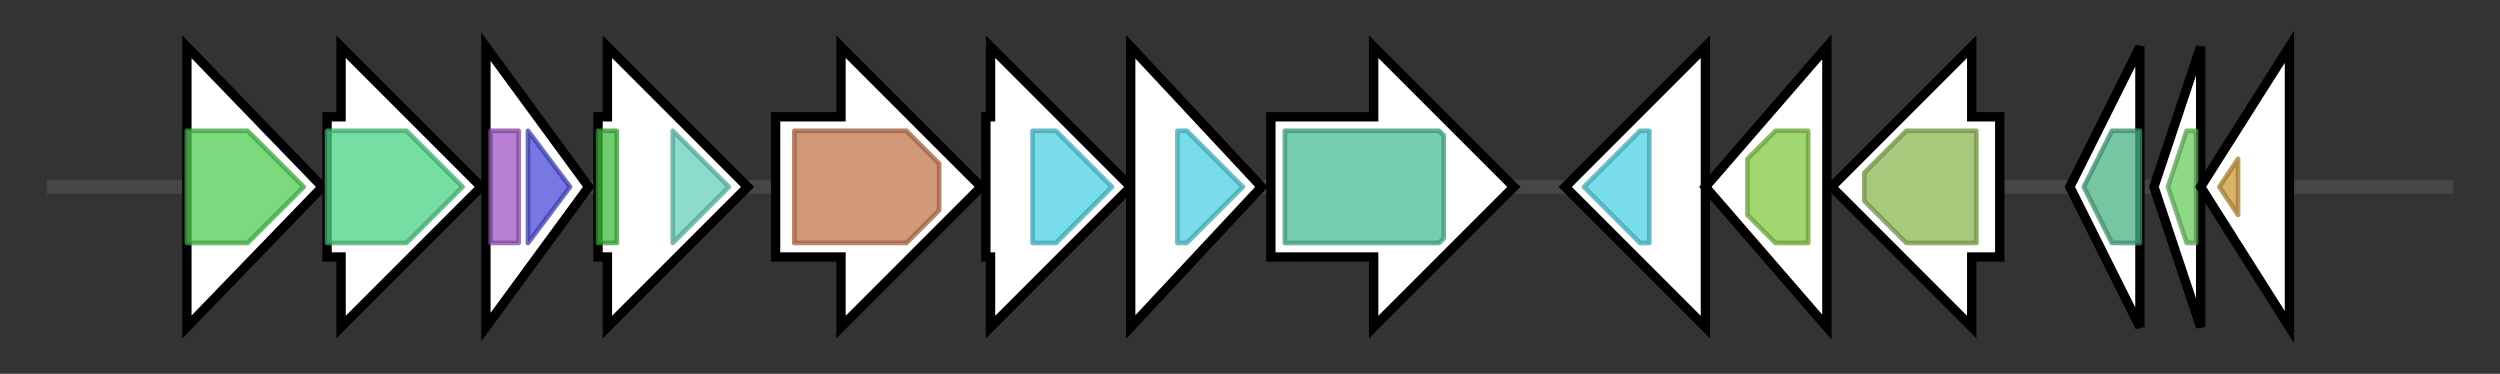 <svg version="1.1" baseProfile="full" xmlns="http://www.w3.org/2000/svg" width="535.067" height="80">
	<rect width="100%" height="100%" fill="#333333" stroke="none"/>
	<g>
		<line x1="10" y1="40.0" x2="525.067" y2="40.0" style="stroke:rgb(70,70,70); stroke-width:3 "/>
		<g>
			<title> (BIU87_04115)
dihydrodipicolinate synthase family protein</title>
			<polygon class=" (BIU87_04115)
dihydrodipicolinate synthase family protein" points="40,10 69,40 40,70" fill="rgb(255,255,255)" fill-opacity="1.0" stroke="rgb(0,0,0)" stroke-width="2"  />
			<g>
				<title>DHDPS (PF00701)
"Dihydrodipicolinate synthetase family"</title>
				<polygon class="PF00701" points="40,28 53,28 65,40 53,52 40,52" stroke-linejoin="round" width="28" height="24" fill="rgb(80,204,82)" stroke="rgb(64,163,65)" stroke-width="1" opacity="0.75" />
			</g>
		</g>
		<g>
			<title> (BIU87_04120)
proline racemase</title>
			<polygon class=" (BIU87_04120)
proline racemase" points="70,25 73,25 73,10 103,40 73,70 73,55 70,55" fill="rgb(255,255,255)" fill-opacity="1.0" stroke="rgb(0,0,0)" stroke-width="2"  />
			<g>
				<title>Pro_racemase (PF05544)
"Proline racemase"</title>
				<polygon class="PF05544" points="70,28 87,28 99,40 87,52 70,52" stroke-linejoin="round" width="32" height="24" fill="rgb(74,210,132)" stroke="rgb(59,168,105)" stroke-width="1" opacity="0.75" />
			</g>
		</g>
		<g>
			<title> (BIU87_04125)
GntR family transcriptional regulator</title>
			<polygon class=" (BIU87_04125)
GntR family transcriptional regulator" points="104,10 126,40 104,70" fill="rgb(255,255,255)" fill-opacity="1.0" stroke="rgb(0,0,0)" stroke-width="2"  />
			<g>
				<title>GntR (PF00392)
"Bacterial regulatory proteins, gntR family"</title>
				<rect class="PF00392" x="105" y="28" stroke-linejoin="round" width="6" height="24" fill="rgb(160,85,194)" stroke="rgb(127,68,155)" stroke-width="1" opacity="0.75" />
			</g>
			<g>
				<title>FCD (PF07729)
"FCD domain"</title>
				<polygon class="PF07729" points="113,28 113,28 122,40 113,52 113,52" stroke-linejoin="round" width="12" height="24" fill="rgb(74,75,215)" stroke="rgb(59,60,172)" stroke-width="1" opacity="0.75" />
			</g>
		</g>
		<g>
			<title> (BIU87_04130)
LacI family transcriptional regulator</title>
			<polygon class=" (BIU87_04130)
LacI family transcriptional regulator" points="128,25 130,25 130,10 160,40 130,70 130,55 128,55" fill="rgb(255,255,255)" fill-opacity="1.0" stroke="rgb(0,0,0)" stroke-width="2"  />
			<g>
				<title>LacI (PF00356)
"Bacterial regulatory proteins, lacI family"</title>
				<rect class="PF00356" x="128" y="28" stroke-linejoin="round" width="4" height="24" fill="rgb(66,188,63)" stroke="rgb(52,150,50)" stroke-width="1" opacity="0.75" />
			</g>
			<g>
				<title>Peripla_BP_3 (PF13377)
"Periplasmic binding protein-like domain"</title>
				<polygon class="PF13377" points="144,28 144,28 156,40 144,52 144,52" stroke-linejoin="round" width="15" height="24" fill="rgb(101,208,189)" stroke="rgb(80,166,151)" stroke-width="1" opacity="0.75" />
			</g>
		</g>
		<g>
			<title> (BIU87_04135)
sugar ABC transporter substrate-binding protein</title>
			<polygon class=" (BIU87_04135)
sugar ABC transporter substrate-binding protein" points="166,25 180,25 180,10 210,40 180,70 180,55 166,55" fill="rgb(255,255,255)" fill-opacity="1.0" stroke="rgb(0,0,0)" stroke-width="2"  />
			<g>
				<title>SBP_bac_1 (PF01547)
"Bacterial extracellular solute-binding protein"</title>
				<polygon class="PF01547" points="170,28 194,28 201,35 201,45 194,52 170,52" stroke-linejoin="round" width="31" height="24" fill="rgb(195,119,75)" stroke="rgb(156,95,60)" stroke-width="1" opacity="0.75" />
			</g>
		</g>
		<g>
			<title> (BIU87_04140)
ABC transporter permease</title>
			<polygon class=" (BIU87_04140)
ABC transporter permease" points="211,25 212,25 212,10 242,40 212,70 212,55 211,55" fill="rgb(255,255,255)" fill-opacity="1.0" stroke="rgb(0,0,0)" stroke-width="2"  />
			<g>
				<title>BPD_transp_1 (PF00528)
"Binding-protein-dependent transport system inner membrane component"</title>
				<polygon class="PF00528" points="221,28 226,28 238,40 226,52 221,52" stroke-linejoin="round" width="20" height="24" fill="rgb(77,208,225)" stroke="rgb(61,166,180)" stroke-width="1" opacity="0.75" />
			</g>
		</g>
		<g>
			<title> (BIU87_04145)
ABC transporter permease</title>
			<polygon class=" (BIU87_04145)
ABC transporter permease" points="242,10 270,40 242,70" fill="rgb(255,255,255)" fill-opacity="1.0" stroke="rgb(0,0,0)" stroke-width="2"  />
			<g>
				<title>BPD_transp_1 (PF00528)
"Binding-protein-dependent transport system inner membrane component"</title>
				<polygon class="PF00528" points="252,28 254,28 266,40 254,52 252,52" stroke-linejoin="round" width="18" height="24" fill="rgb(77,208,225)" stroke="rgb(61,166,180)" stroke-width="1" opacity="0.75" />
			</g>
		</g>
		<g>
			<title> (BIU87_04150)
alpha-glucosidase</title>
			<polygon class=" (BIU87_04150)
alpha-glucosidase" points="272,25 294,25 294,10 324,40 294,70 294,55 272,55" fill="rgb(255,255,255)" fill-opacity="1.0" stroke="rgb(0,0,0)" stroke-width="2"  />
			<g>
				<title>Alpha-amylase (PF00128)
"Alpha amylase, catalytic domain"</title>
				<polygon class="PF00128" points="275,28 308,28 309,29 309,51 308,52 275,52" stroke-linejoin="round" width="34" height="24" fill="rgb(72,189,149)" stroke="rgb(57,151,119)" stroke-width="1" opacity="0.75" />
			</g>
		</g>
		<g>
			<title> (BIU87_04155)
sulfate ABC transporter permease</title>
			<polygon class=" (BIU87_04155)
sulfate ABC transporter permease" points="365,25 365,25 365,10 335,40 365,70 365,55 365,55" fill="rgb(255,255,255)" fill-opacity="1.0" stroke="rgb(0,0,0)" stroke-width="2"  />
			<g>
				<title>BPD_transp_1 (PF00528)
"Binding-protein-dependent transport system inner membrane component"</title>
				<polygon class="PF00528" points="339,40 351,28 353,28 353,52 351,52" stroke-linejoin="round" width="17" height="24" fill="rgb(77,208,225)" stroke="rgb(61,166,180)" stroke-width="1" opacity="0.75" />
			</g>
		</g>
		<g>
			<title> (BIU87_04160)
sulfate ABC transporter ATP-binding protein</title>
			<polygon class=" (BIU87_04160)
sulfate ABC transporter ATP-binding protein" points="365,40 391,10 391,70" fill="rgb(255,255,255)" fill-opacity="1.0" stroke="rgb(0,0,0)" stroke-width="2"  />
			<g>
				<title>ABC_tran (PF00005)
"ABC transporter"</title>
				<polygon class="PF00005" points="374,34 380,28 387,28 387,52 380,52 374,46" stroke-linejoin="round" width="13" height="24" fill="rgb(129,201,63)" stroke="rgb(103,160,50)" stroke-width="1" opacity="0.75" />
			</g>
		</g>
		<g>
			<title> (BIU87_04165)
sulfate ABC transporter substrate-binding protein</title>
			<polygon class=" (BIU87_04165)
sulfate ABC transporter substrate-binding protein" points="428,25 422,25 422,10 392,40 422,70 422,55 428,55" fill="rgb(255,255,255)" fill-opacity="1.0" stroke="rgb(0,0,0)" stroke-width="2"  />
			<g>
				<title>NMT1_2 (PF13379)
"NMT1-like family"</title>
				<polygon class="PF13379" points="399,37 408,28 423,28 423,52 408,52 399,43" stroke-linejoin="round" width="24" height="24" fill="rgb(139,182,81)" stroke="rgb(111,145,64)" stroke-width="1" opacity="0.75" />
			</g>
		</g>
		<g>
			<title> (BIU87_04170)
Rrf2 family transcriptional regulator</title>
			<polygon class=" (BIU87_04170)
Rrf2 family transcriptional regulator" points="443,40 458,10 458,70" fill="rgb(255,255,255)" fill-opacity="1.0" stroke="rgb(0,0,0)" stroke-width="2"  />
			<g>
				<title>Rrf2 (PF02082)
"Iron-dependent Transcriptional regulator"</title>
				<polygon class="PF02082" points="446,40 452,28 458,28 458,52 452,52" stroke-linejoin="round" width="13" height="24" fill="rgb(73,178,133)" stroke="rgb(58,142,106)" stroke-width="1" opacity="0.75" />
			</g>
		</g>
		<g>
			<title> (BIU87_04175)
hypothetical protein</title>
			<polygon class=" (BIU87_04175)
hypothetical protein" points="461,40 471,10 471,70" fill="rgb(255,255,255)" fill-opacity="1.0" stroke="rgb(0,0,0)" stroke-width="2"  />
			<g>
				<title>TauE (PF01925)
"Sulfite exporter TauE/SafE"</title>
				<polygon class="PF01925" points="464,40 468,28 470,28 470,52 468,52" stroke-linejoin="round" width="9" height="24" fill="rgb(105,203,95)" stroke="rgb(84,162,76)" stroke-width="1" opacity="0.75" />
			</g>
		</g>
		<g>
			<title> (BIU87_04180)
transcriptional regulator</title>
			<polygon class=" (BIU87_04180)
transcriptional regulator" points="471,40 490,10 490,70" fill="rgb(255,255,255)" fill-opacity="1.0" stroke="rgb(0,0,0)" stroke-width="2"  />
			<g>
				<title>Trans_reg_C (PF00486)
"Transcriptional regulatory protein, C terminal"</title>
				<polygon class="PF00486" points="475,40 479,34 479,46" stroke-linejoin="round" width="7" height="24" fill="rgb(204,153,57)" stroke="rgb(163,122,45)" stroke-width="1" opacity="0.75" />
			</g>
		</g>
	</g>
</svg>
